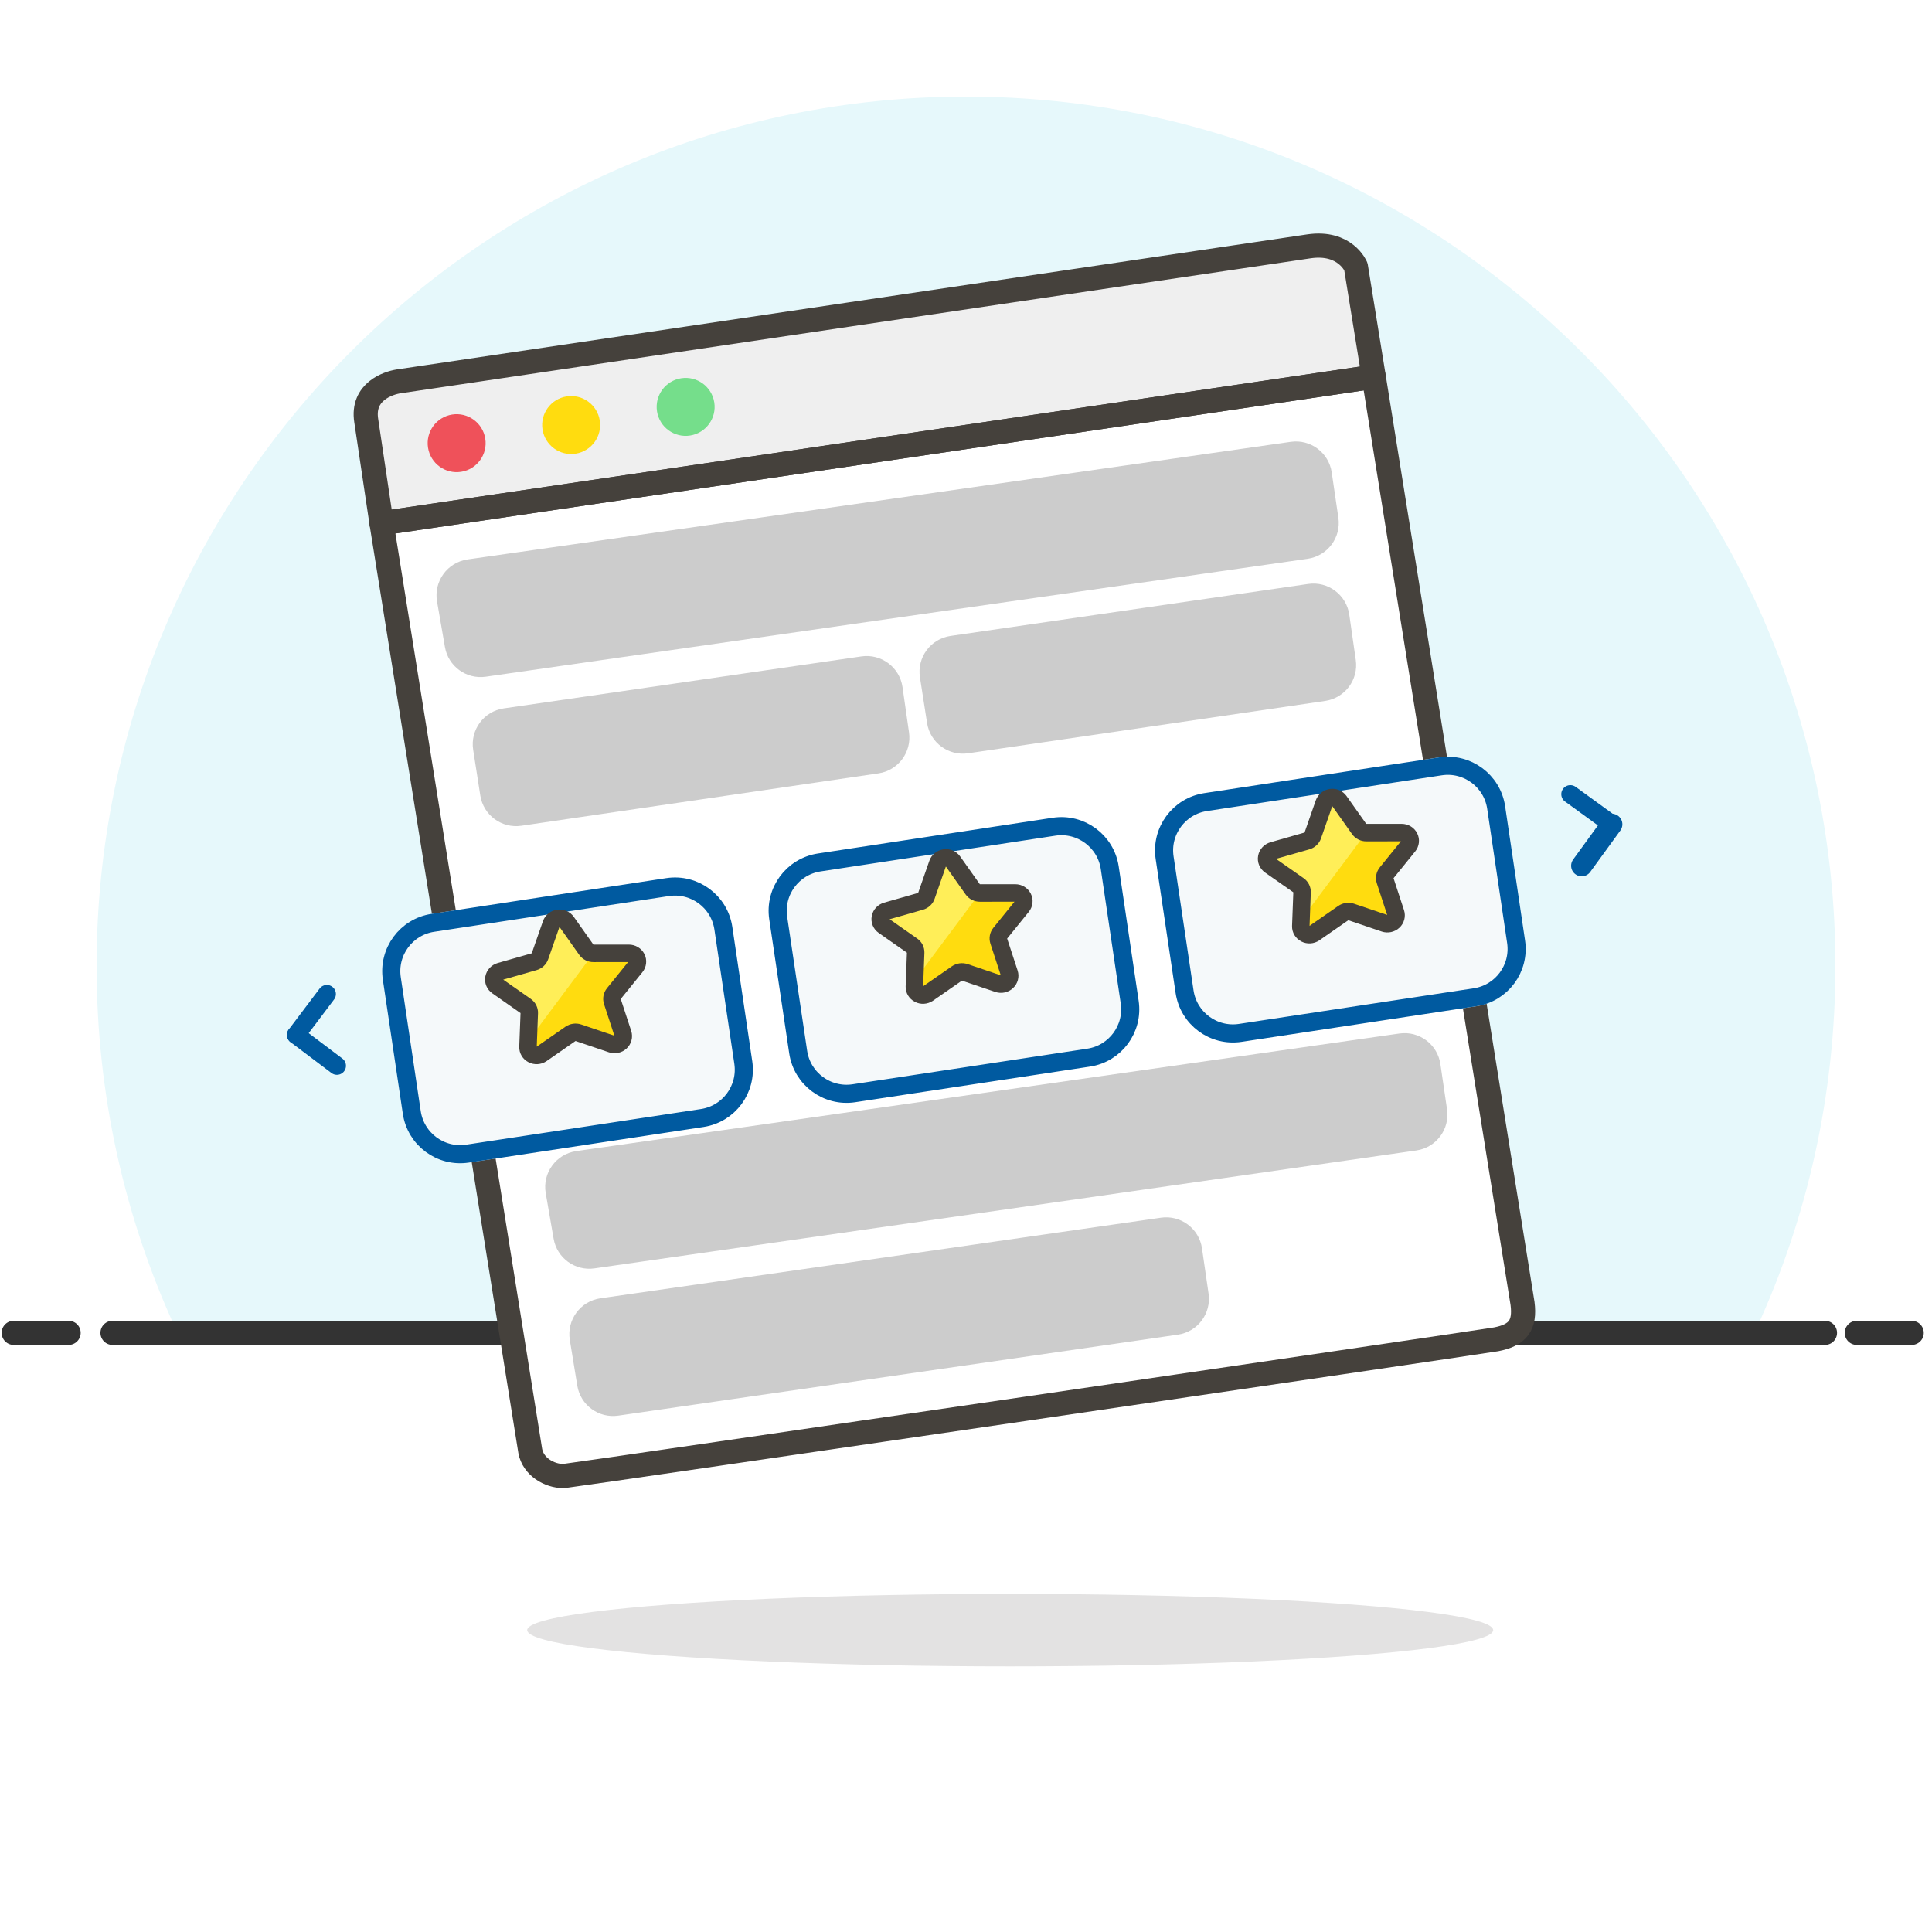 <svg width="80" height="80" viewBox="0 0 80 80" fill="none" xmlns="http://www.w3.org/2000/svg">
<path d="M72.736 55C74.831 50.434 76 45.353 76 40C76 20.118 59.882 4 40 4C20.117 4 4 20.118 4 40C4 45.353 5.168 50.434 7.264 55H72.736Z" fill="#E6F8FB"/>
<path d="M4.659 55.191H75.568" stroke="#333333" stroke-linecap="round" stroke-linejoin="round"/>
<path d="M0.568 55.191H2.841" stroke="#333333" stroke-linecap="round" stroke-linejoin="round"/>
<path d="M76.886 55.191H79.159" stroke="#333333" stroke-linecap="round" stroke-linejoin="round"/>
<ellipse opacity="0.15" cx="41.83" cy="67.5" rx="20" ry="1.5" fill="#45413C"/>
<path d="M63.25 55.25L22.511 61.121L15.75 21.7L56.883 15.6L63.25 55.25Z" fill="white"/>
<path d="M56.883 15.6L15.799 21.669L15.071 17.098C15.074 15.774 14.82 15.92 16.144 15.916L54.563 10.162C55.887 10.166 55.804 9.347 55.808 10.67L56.883 15.6Z" fill="#EFEFEF"/>
<path fill-rule="evenodd" clip-rule="evenodd" d="M61.952 55.458C60.34 55.716 24.657 60.958 23.336 61.121C22.729 61.121 22.073 60.718 21.957 60.085C21.857 59.468 15.799 21.669 15.799 21.669L56.883 15.6C56.883 15.6 62.697 51.812 63.045 53.976C63.159 54.872 62.857 55.284 61.952 55.458Z" stroke="#45413C" stroke-linecap="round" stroke-linejoin="round"/>
<path fill-rule="evenodd" clip-rule="evenodd" d="M56.883 15.6L15.799 21.669C15.799 21.669 15.178 17.521 15.165 17.418C14.976 16.217 16.071 15.86 16.507 15.792C16.943 15.724 53.213 10.346 54.198 10.201C55.71 9.979 56.145 11.041 56.145 11.041L56.883 15.6Z" stroke="#45413C" stroke-linecap="round" stroke-linejoin="round"/>
<circle cx="18.909" cy="18.351" r="1.2" transform="rotate(-9 18.909 18.351)" fill="#EF515A"/>
<circle cx="23.65" cy="17.6" r="1.2" transform="rotate(-9 23.65 17.6)" fill="#FFDC0F"/>
<circle cx="28.391" cy="16.849" r="1.2" transform="rotate(-9 28.391 16.849)" fill="#75DE8B"/>
<g filter="url(#filter0_dddd_10_8340)">
<path fill-rule="evenodd" clip-rule="evenodd" d="M15.853 39.069C15.658 37.761 16.558 36.541 17.866 36.342L27.589 34.862C28.903 34.663 30.129 35.568 30.324 36.883L31.149 42.44C31.343 43.748 30.442 44.967 29.135 45.165L19.414 46.639C18.101 46.838 16.876 45.934 16.68 44.62L15.853 39.069Z" fill="#F5F9FA"/>
<path d="M16.224 39.014C16.059 37.91 16.819 36.881 17.922 36.713L27.645 35.233C28.754 35.065 29.789 35.829 29.953 36.938L30.778 42.495C30.942 43.599 30.182 44.627 29.078 44.794L19.358 46.269C18.25 46.437 17.217 45.673 17.051 44.565L16.224 39.014Z" stroke="#005AA0" stroke-width="0.75"/>
</g>
<g filter="url(#filter1_dddd_10_8340)">
<path fill-rule="evenodd" clip-rule="evenodd" d="M31.853 36.569C31.658 35.261 32.558 34.041 33.865 33.842L43.589 32.362C44.903 32.163 46.129 33.068 46.324 34.383L47.149 39.94C47.343 41.248 46.442 42.467 45.135 42.665L35.414 44.139C34.101 44.338 32.876 43.434 32.681 42.12L31.853 36.569Z" fill="#F5F9FA"/>
<path d="M32.224 36.514C32.059 35.41 32.819 34.381 33.922 34.213L43.645 32.733C44.754 32.565 45.789 33.329 45.953 34.438L46.778 39.995C46.942 41.099 46.182 42.127 45.078 42.294L35.358 43.769C34.25 43.937 33.217 43.173 33.051 42.065L32.224 36.514Z" stroke="#005AA0" stroke-width="0.75"/>
</g>
<path d="M23.462 38.172L24.28 39.329C24.346 39.422 24.456 39.478 24.574 39.477L26.04 39.476C26.176 39.476 26.3 39.55 26.36 39.667C26.419 39.785 26.403 39.925 26.319 40.029L25.415 41.147C25.342 41.237 25.32 41.355 25.355 41.463L25.793 42.8C25.833 42.924 25.797 43.06 25.699 43.151C25.602 43.242 25.459 43.273 25.331 43.231L23.951 42.764C23.84 42.727 23.717 42.744 23.62 42.811L22.426 43.64C22.314 43.715 22.169 43.724 22.051 43.663C21.932 43.603 21.859 43.483 21.863 43.353L21.916 41.946C21.92 41.833 21.866 41.725 21.771 41.659L20.592 40.834C20.482 40.757 20.428 40.627 20.453 40.498C20.477 40.368 20.576 40.263 20.707 40.225L22.116 39.823C22.23 39.791 22.32 39.708 22.358 39.6L22.825 38.261C22.869 38.137 22.982 38.046 23.117 38.027C23.252 38.008 23.386 38.064 23.462 38.172Z" fill="#FFDC0F"/>
<path d="M21.87 43.102L21.913 41.946C21.917 41.833 21.863 41.726 21.768 41.659L20.592 40.834C20.482 40.757 20.428 40.627 20.453 40.498C20.477 40.368 20.576 40.263 20.707 40.225L22.116 39.823C22.23 39.791 22.32 39.708 22.358 39.6L22.825 38.261C22.869 38.137 22.982 38.046 23.117 38.027C23.252 38.008 23.386 38.064 23.462 38.172L24.28 39.329C24.346 39.422 24.456 39.478 24.574 39.477L21.87 43.102Z" fill="#FFEE58"/>
<path fill-rule="evenodd" clip-rule="evenodd" d="M23.462 38.172L24.28 39.329C24.346 39.422 24.456 39.478 24.574 39.477L26.04 39.476C26.176 39.476 26.3 39.55 26.36 39.667C26.419 39.785 26.403 39.925 26.319 40.029L25.415 41.147C25.342 41.237 25.32 41.355 25.355 41.463L25.793 42.8C25.833 42.924 25.797 43.06 25.699 43.151C25.602 43.242 25.459 43.273 25.331 43.231L23.951 42.764C23.84 42.727 23.717 42.744 23.62 42.811L22.426 43.64C22.314 43.715 22.169 43.724 22.051 43.663C21.932 43.603 21.859 43.483 21.863 43.353L21.916 41.946C21.92 41.833 21.866 41.725 21.771 41.659L20.592 40.834C20.482 40.757 20.428 40.627 20.453 40.498C20.477 40.368 20.576 40.263 20.707 40.225L22.116 39.823C22.23 39.791 22.32 39.708 22.358 39.6L22.825 38.261C22.869 38.137 22.982 38.046 23.117 38.027C23.252 38.008 23.386 38.064 23.462 38.172V38.172Z" stroke="#45413C" stroke-width="0.724" stroke-linecap="round" stroke-linejoin="round"/>
<path d="M39.462 35.672L40.281 36.829C40.346 36.922 40.456 36.978 40.574 36.977L42.04 36.976C42.176 36.976 42.3 37.05 42.359 37.167C42.419 37.285 42.403 37.425 42.319 37.529L41.414 38.647C41.342 38.737 41.32 38.855 41.355 38.963L41.793 40.3C41.833 40.424 41.797 40.56 41.699 40.651C41.602 40.742 41.459 40.773 41.331 40.731L39.951 40.264C39.84 40.227 39.717 40.244 39.62 40.311L38.426 41.14C38.314 41.215 38.169 41.224 38.051 41.163C37.932 41.103 37.859 40.983 37.863 40.853L37.916 39.446C37.92 39.333 37.866 39.225 37.771 39.159L36.592 38.334C36.482 38.257 36.428 38.127 36.453 37.998C36.477 37.868 36.576 37.763 36.707 37.725L38.116 37.323C38.23 37.291 38.32 37.208 38.358 37.1L38.825 35.761C38.869 35.637 38.982 35.546 39.117 35.527C39.252 35.508 39.386 35.564 39.462 35.672Z" fill="#FFDC0F"/>
<path d="M37.87 40.602L37.913 39.446C37.917 39.333 37.863 39.226 37.769 39.159L36.592 38.334C36.482 38.257 36.428 38.127 36.453 37.998C36.477 37.868 36.576 37.763 36.707 37.725L38.116 37.323C38.23 37.291 38.32 37.208 38.358 37.1L38.825 35.761C38.869 35.637 38.982 35.546 39.117 35.527C39.252 35.508 39.386 35.564 39.462 35.672L40.281 36.829C40.346 36.922 40.456 36.978 40.574 36.977L37.87 40.602Z" fill="#FFEE58"/>
<path fill-rule="evenodd" clip-rule="evenodd" d="M39.462 35.672L40.281 36.829C40.346 36.922 40.456 36.978 40.574 36.977L42.04 36.976C42.176 36.976 42.3 37.05 42.359 37.167C42.419 37.285 42.403 37.425 42.319 37.529L41.414 38.647C41.342 38.737 41.32 38.855 41.355 38.963L41.793 40.3C41.833 40.424 41.797 40.56 41.699 40.651C41.602 40.742 41.459 40.773 41.331 40.731L39.951 40.264C39.84 40.227 39.717 40.244 39.62 40.311L38.426 41.14C38.314 41.215 38.169 41.224 38.051 41.163C37.932 41.103 37.859 40.983 37.863 40.853L37.916 39.446C37.92 39.333 37.866 39.225 37.771 39.159L36.592 38.334C36.482 38.257 36.428 38.127 36.453 37.998C36.477 37.868 36.576 37.763 36.707 37.725L38.116 37.323C38.23 37.291 38.32 37.208 38.358 37.1L38.825 35.761C38.869 35.637 38.982 35.546 39.117 35.527C39.252 35.508 39.386 35.564 39.462 35.672V35.672Z" stroke="#45413C" stroke-width="0.724" stroke-linecap="round" stroke-linejoin="round"/>
<g filter="url(#filter2_dddd_10_8340)">
<path fill-rule="evenodd" clip-rule="evenodd" d="M47.853 34.069C47.658 32.761 48.558 31.541 49.865 31.342L59.589 29.862C60.903 29.663 62.129 30.568 62.324 31.883L63.149 37.44C63.343 38.748 62.442 39.967 61.135 40.165L51.414 41.639C50.101 41.838 48.876 40.934 48.681 39.62L47.853 34.069Z" fill="#F5F9FA"/>
<path d="M48.224 34.014C48.059 32.91 48.819 31.881 49.922 31.713L59.645 30.233C60.754 30.064 61.789 30.829 61.953 31.938L62.778 37.495C62.942 38.599 62.182 39.627 61.078 39.794L51.358 41.269C50.25 41.437 49.217 40.673 49.051 39.565L48.224 34.014Z" stroke="#005AA0" stroke-width="0.75"/>
</g>
<path d="M55.462 33.172L56.281 34.329C56.346 34.422 56.456 34.478 56.574 34.477L58.04 34.476C58.176 34.476 58.3 34.55 58.359 34.667C58.419 34.785 58.403 34.925 58.319 35.029L57.414 36.147C57.342 36.237 57.32 36.355 57.355 36.463L57.793 37.8C57.833 37.924 57.797 38.06 57.699 38.151C57.602 38.242 57.459 38.273 57.331 38.231L55.951 37.764C55.84 37.727 55.717 37.744 55.62 37.811L54.426 38.64C54.314 38.715 54.169 38.724 54.051 38.663C53.932 38.603 53.859 38.483 53.863 38.353L53.916 36.946C53.92 36.833 53.866 36.725 53.771 36.659L52.592 35.834C52.482 35.757 52.428 35.627 52.453 35.498C52.477 35.368 52.576 35.263 52.707 35.225L54.116 34.823C54.23 34.791 54.32 34.708 54.358 34.6L54.825 33.261C54.869 33.137 54.982 33.046 55.117 33.027C55.252 33.008 55.386 33.064 55.462 33.172Z" fill="#FFDC0F"/>
<path d="M53.87 38.102L53.913 36.946C53.917 36.833 53.863 36.726 53.769 36.659L52.592 35.834C52.482 35.757 52.428 35.627 52.453 35.498C52.477 35.368 52.576 35.263 52.707 35.225L54.116 34.823C54.23 34.791 54.32 34.708 54.358 34.6L54.825 33.261C54.869 33.137 54.982 33.046 55.117 33.027C55.252 33.008 55.386 33.064 55.462 33.172L56.281 34.329C56.346 34.422 56.456 34.478 56.574 34.477L53.87 38.102Z" fill="#FFEE58"/>
<path fill-rule="evenodd" clip-rule="evenodd" d="M55.462 33.172L56.281 34.329C56.346 34.422 56.456 34.478 56.574 34.477L58.04 34.476C58.176 34.476 58.3 34.55 58.359 34.667C58.419 34.785 58.403 34.925 58.319 35.029L57.414 36.147C57.342 36.237 57.32 36.355 57.355 36.463L57.793 37.8C57.833 37.924 57.797 38.06 57.699 38.151C57.602 38.242 57.459 38.273 57.331 38.231L55.951 37.764C55.84 37.727 55.717 37.744 55.62 37.811L54.426 38.64C54.314 38.715 54.169 38.724 54.051 38.663C53.932 38.603 53.859 38.483 53.863 38.353L53.916 36.946C53.92 36.833 53.866 36.725 53.771 36.659L52.592 35.834C52.482 35.757 52.428 35.627 52.453 35.498C52.477 35.368 52.576 35.263 52.707 35.225L54.116 34.823C54.23 34.791 54.32 34.708 54.358 34.6L54.825 33.261C54.869 33.137 54.982 33.046 55.117 33.027C55.252 33.008 55.386 33.064 55.462 33.172V33.172Z" stroke="#45413C" stroke-width="0.724" stroke-linecap="round" stroke-linejoin="round"/>
<path d="M65.494 35.849L66.741 34.133" stroke="#005AA0" stroke-width="0.875" stroke-linecap="round"/>
<path d="M66.741 34.133L65.024 32.886" stroke="#005AA0" stroke-width="0.75" stroke-linecap="round"/>
<path d="M13.534 41.16L12.257 42.854" stroke="#005AA0" stroke-width="0.75" stroke-linecap="round"/>
<path d="M12.257 42.854L13.951 44.131" stroke="#005AA0" stroke-width="0.75" stroke-linecap="round"/>
<path fill-rule="evenodd" clip-rule="evenodd" d="M23.595 55.487C23.459 54.658 24.03 53.88 24.861 53.76L48.074 50.422C48.894 50.304 49.653 50.873 49.772 51.692L50.044 53.566C50.163 54.386 49.594 55.147 48.774 55.266L25.599 58.619C24.79 58.736 24.036 58.184 23.904 57.377L23.595 55.487Z" fill="#CCCCCC"/>
<path fill-rule="evenodd" clip-rule="evenodd" d="M22.597 49.405C22.453 48.572 23.026 47.784 23.863 47.664L57.948 42.795C58.766 42.678 59.524 43.245 59.644 44.062L59.919 45.936C60.04 46.757 59.47 47.52 58.648 47.638L24.615 52.521C23.812 52.637 23.063 52.092 22.924 51.293L22.597 49.405Z" fill="#CCCCCC"/>
<path fill-rule="evenodd" clip-rule="evenodd" d="M18.097 24.905C17.953 24.072 18.526 23.284 19.363 23.164L53.448 18.295C54.266 18.178 55.024 18.745 55.144 19.562L55.419 21.436C55.54 22.257 54.97 23.02 54.148 23.138L20.115 28.021C19.312 28.137 18.563 27.592 18.424 26.793L18.097 24.905Z" fill="#CCCCCC"/>
<path fill-rule="evenodd" clip-rule="evenodd" d="M19.593 31.049C19.464 30.224 20.033 29.453 20.859 29.333L35.671 27.18C36.491 27.061 37.253 27.631 37.371 28.452L37.64 30.327C37.758 31.145 37.191 31.904 36.373 32.024L21.588 34.193C20.773 34.312 20.015 33.753 19.888 32.94L19.593 31.049Z" fill="#CCCCCC"/>
<path fill-rule="evenodd" clip-rule="evenodd" d="M38.093 28.049C37.964 27.224 38.533 26.453 39.359 26.333L54.171 24.18C54.991 24.061 55.753 24.631 55.871 25.452L56.14 27.327C56.258 28.145 55.691 28.904 54.873 29.024L40.088 31.192C39.273 31.312 38.515 30.753 38.388 29.94L38.093 28.049Z" fill="#CCCCCC"/>
<defs>
<filter id="filter0_dddd_10_8340" x="12.326" y="32.335" width="22.349" height="18.831" filterUnits="userSpaceOnUse" color-interpolation-filters="sRGB">
<feFlood flood-opacity="0" result="BackgroundImageFix"/>
<feColorMatrix in="SourceAlpha" type="matrix" values="0 0 0 0 0 0 0 0 0 0 0 0 0 0 0 0 0 0 127 0" result="hardAlpha"/>
<feOffset/>
<feColorMatrix type="matrix" values="0 0 0 0 0 0 0 0 0 0 0 0 0 0 0 0 0 0 0.043 0"/>
<feBlend mode="normal" in2="BackgroundImageFix" result="effect1_dropShadow_10_8340"/>
<feColorMatrix in="SourceAlpha" type="matrix" values="0 0 0 0 0 0 0 0 0 0 0 0 0 0 0 0 0 0 127 0" result="hardAlpha"/>
<feOffset/>
<feGaussianBlur stdDeviation="0.25"/>
<feColorMatrix type="matrix" values="0 0 0 0 0 0 0 0 0 0 0 0 0 0 0 0 0 0 0.059 0"/>
<feBlend mode="normal" in2="effect1_dropShadow_10_8340" result="effect2_dropShadow_10_8340"/>
<feColorMatrix in="SourceAlpha" type="matrix" values="0 0 0 0 0 0 0 0 0 0 0 0 0 0 0 0 0 0 127 0" result="hardAlpha"/>
<feOffset dy="0.5"/>
<feGaussianBlur stdDeviation="0.5"/>
<feColorMatrix type="matrix" values="0 0 0 0 0 0 0 0 0 0 0 0 0 0 0 0 0 0 0.082 0"/>
<feBlend mode="normal" in2="effect2_dropShadow_10_8340" result="effect3_dropShadow_10_8340"/>
<feColorMatrix in="SourceAlpha" type="matrix" values="0 0 0 0 0 0 0 0 0 0 0 0 0 0 0 0 0 0 127 0" result="hardAlpha"/>
<feOffset dy="1"/>
<feGaussianBlur stdDeviation="1.75"/>
<feColorMatrix type="matrix" values="0 0 0 0 0 0 0 0 0 0 0 0 0 0 0 0 0 0 0.141 0"/>
<feBlend mode="normal" in2="effect3_dropShadow_10_8340" result="effect4_dropShadow_10_8340"/>
<feBlend mode="normal" in="SourceGraphic" in2="effect4_dropShadow_10_8340" result="shape"/>
</filter>
<filter id="filter1_dddd_10_8340" x="28.326" y="29.835" width="22.349" height="18.831" filterUnits="userSpaceOnUse" color-interpolation-filters="sRGB">
<feFlood flood-opacity="0" result="BackgroundImageFix"/>
<feColorMatrix in="SourceAlpha" type="matrix" values="0 0 0 0 0 0 0 0 0 0 0 0 0 0 0 0 0 0 127 0" result="hardAlpha"/>
<feOffset/>
<feColorMatrix type="matrix" values="0 0 0 0 0 0 0 0 0 0 0 0 0 0 0 0 0 0 0.043 0"/>
<feBlend mode="normal" in2="BackgroundImageFix" result="effect1_dropShadow_10_8340"/>
<feColorMatrix in="SourceAlpha" type="matrix" values="0 0 0 0 0 0 0 0 0 0 0 0 0 0 0 0 0 0 127 0" result="hardAlpha"/>
<feOffset/>
<feGaussianBlur stdDeviation="0.25"/>
<feColorMatrix type="matrix" values="0 0 0 0 0 0 0 0 0 0 0 0 0 0 0 0 0 0 0.059 0"/>
<feBlend mode="normal" in2="effect1_dropShadow_10_8340" result="effect2_dropShadow_10_8340"/>
<feColorMatrix in="SourceAlpha" type="matrix" values="0 0 0 0 0 0 0 0 0 0 0 0 0 0 0 0 0 0 127 0" result="hardAlpha"/>
<feOffset dy="0.5"/>
<feGaussianBlur stdDeviation="0.5"/>
<feColorMatrix type="matrix" values="0 0 0 0 0 0 0 0 0 0 0 0 0 0 0 0 0 0 0.082 0"/>
<feBlend mode="normal" in2="effect2_dropShadow_10_8340" result="effect3_dropShadow_10_8340"/>
<feColorMatrix in="SourceAlpha" type="matrix" values="0 0 0 0 0 0 0 0 0 0 0 0 0 0 0 0 0 0 127 0" result="hardAlpha"/>
<feOffset dy="1"/>
<feGaussianBlur stdDeviation="1.75"/>
<feColorMatrix type="matrix" values="0 0 0 0 0 0 0 0 0 0 0 0 0 0 0 0 0 0 0.141 0"/>
<feBlend mode="normal" in2="effect3_dropShadow_10_8340" result="effect4_dropShadow_10_8340"/>
<feBlend mode="normal" in="SourceGraphic" in2="effect4_dropShadow_10_8340" result="shape"/>
</filter>
<filter id="filter2_dddd_10_8340" x="44.326" y="27.335" width="22.349" height="18.831" filterUnits="userSpaceOnUse" color-interpolation-filters="sRGB">
<feFlood flood-opacity="0" result="BackgroundImageFix"/>
<feColorMatrix in="SourceAlpha" type="matrix" values="0 0 0 0 0 0 0 0 0 0 0 0 0 0 0 0 0 0 127 0" result="hardAlpha"/>
<feOffset/>
<feColorMatrix type="matrix" values="0 0 0 0 0 0 0 0 0 0 0 0 0 0 0 0 0 0 0.043 0"/>
<feBlend mode="normal" in2="BackgroundImageFix" result="effect1_dropShadow_10_8340"/>
<feColorMatrix in="SourceAlpha" type="matrix" values="0 0 0 0 0 0 0 0 0 0 0 0 0 0 0 0 0 0 127 0" result="hardAlpha"/>
<feOffset/>
<feGaussianBlur stdDeviation="0.25"/>
<feColorMatrix type="matrix" values="0 0 0 0 0 0 0 0 0 0 0 0 0 0 0 0 0 0 0.059 0"/>
<feBlend mode="normal" in2="effect1_dropShadow_10_8340" result="effect2_dropShadow_10_8340"/>
<feColorMatrix in="SourceAlpha" type="matrix" values="0 0 0 0 0 0 0 0 0 0 0 0 0 0 0 0 0 0 127 0" result="hardAlpha"/>
<feOffset dy="0.5"/>
<feGaussianBlur stdDeviation="0.5"/>
<feColorMatrix type="matrix" values="0 0 0 0 0 0 0 0 0 0 0 0 0 0 0 0 0 0 0.082 0"/>
<feBlend mode="normal" in2="effect2_dropShadow_10_8340" result="effect3_dropShadow_10_8340"/>
<feColorMatrix in="SourceAlpha" type="matrix" values="0 0 0 0 0 0 0 0 0 0 0 0 0 0 0 0 0 0 127 0" result="hardAlpha"/>
<feOffset dy="1"/>
<feGaussianBlur stdDeviation="1.75"/>
<feColorMatrix type="matrix" values="0 0 0 0 0 0 0 0 0 0 0 0 0 0 0 0 0 0 0.141 0"/>
<feBlend mode="normal" in2="effect3_dropShadow_10_8340" result="effect4_dropShadow_10_8340"/>
<feBlend mode="normal" in="SourceGraphic" in2="effect4_dropShadow_10_8340" result="shape"/>
</filter>
</defs>
</svg>
